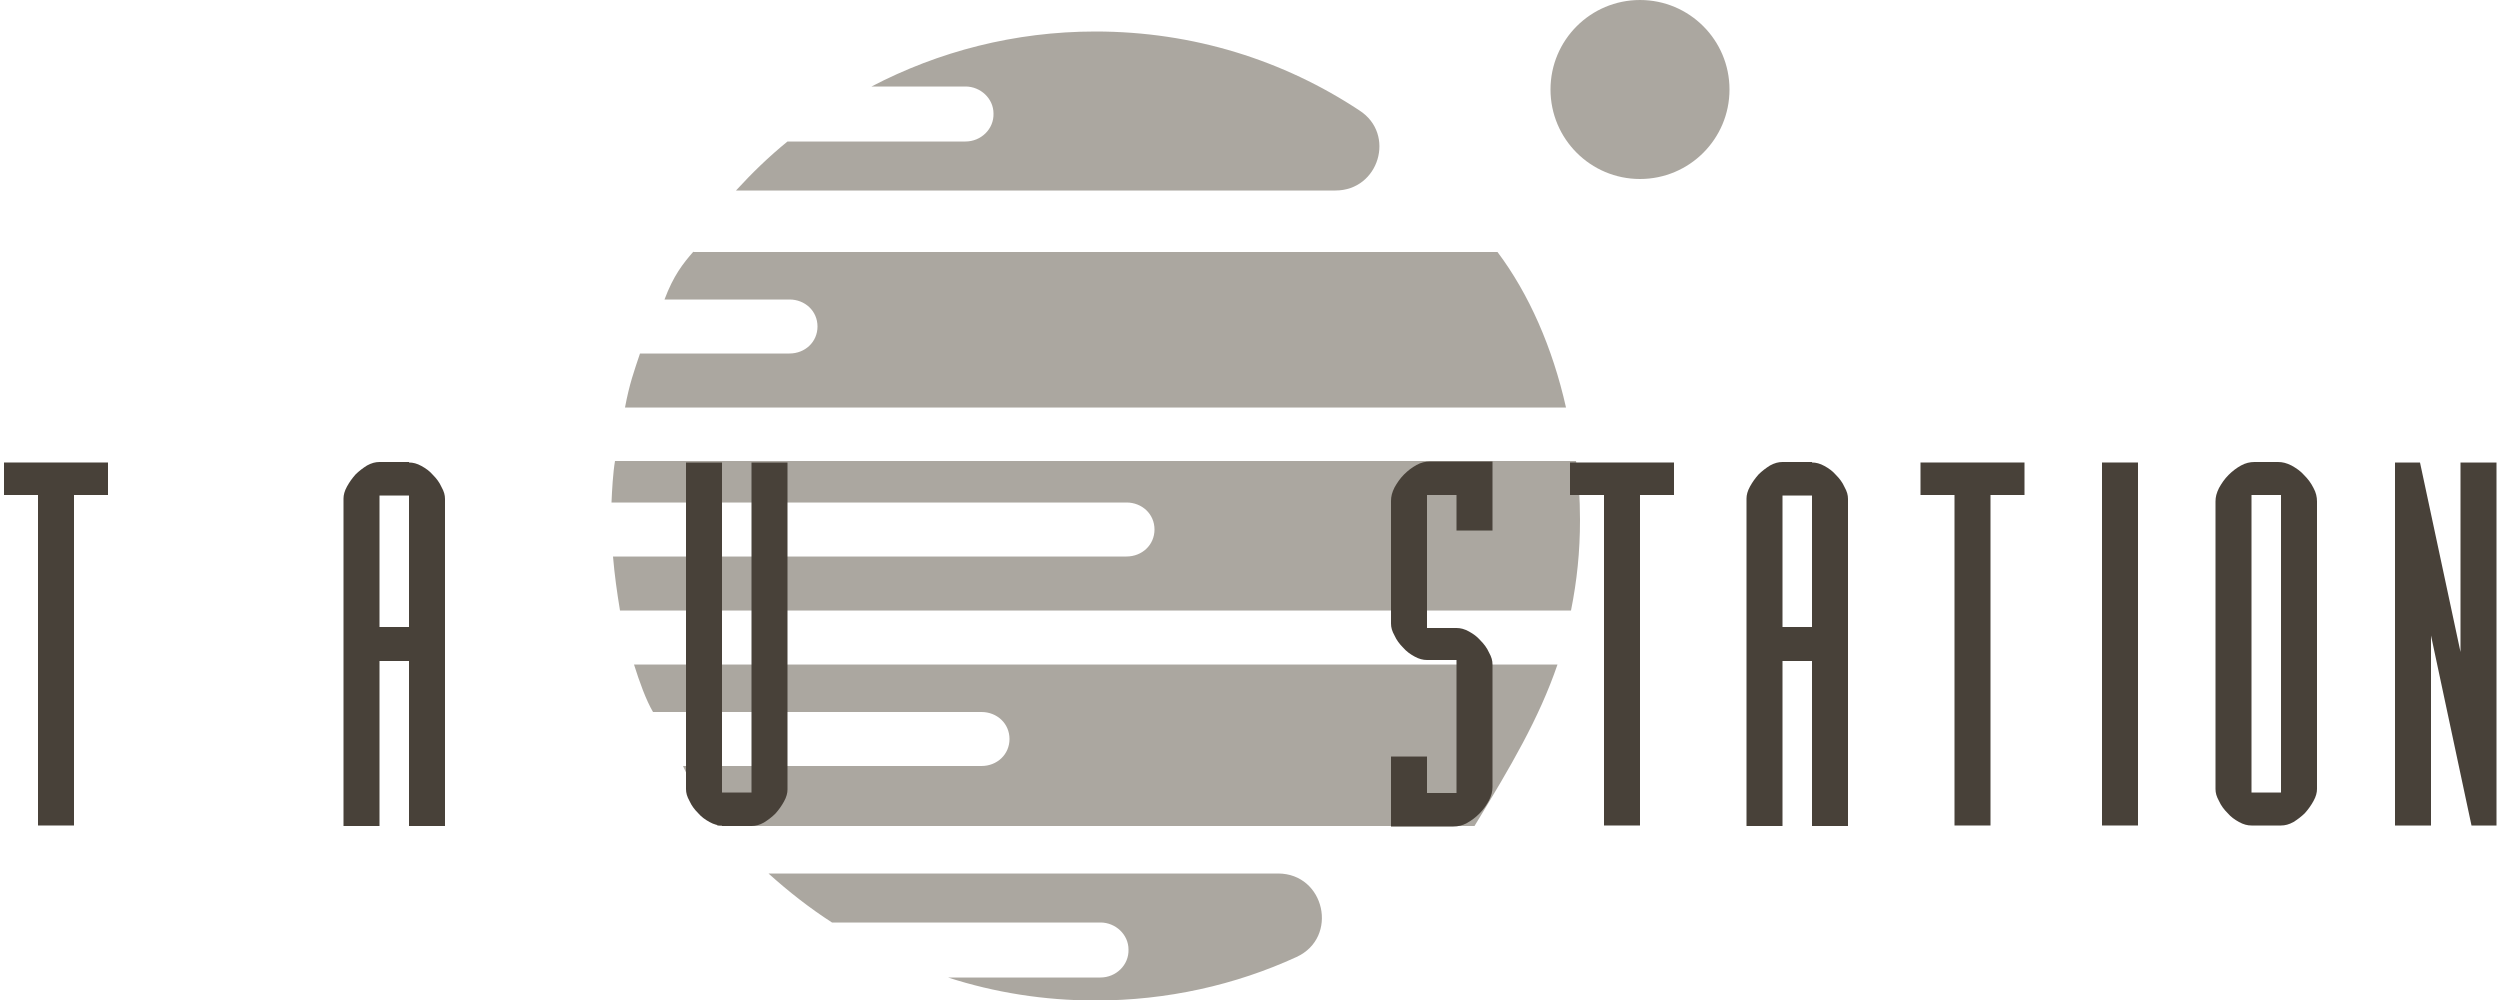 <svg xmlns="http://www.w3.org/2000/svg" xmlns:xlink="http://www.w3.org/1999/xlink" id="Layer_1" x="0" y="0" version="1.1" viewBox="0 0 500 200" xml:space="preserve" style="enable-background:new 0 0 500 200"><style type="text/css">.st0{fill:#aba7a0}.st1{fill:#484139}</style><g><g><g><circle cx="328" cy="17.9" r="17.9" class="st0"/><path d="M130.6,142.4h65.7c3.1,0,5.6,2.3,5.6,5.4c0,3.1-2.5,5.4-5.6,5.4h-59.7c2.1,4.8,4.4,7.2,6.9,12h151.4 c7.3-12,12.9-21.5,16.6-32.3H126.8C127.9,136.4,129.2,140,130.6,142.4z" class="st0"/><path d="M219.1,6.3c-16.2,0-31.4,4-44.8,11h18.8c3,0,5.6,2.4,5.6,5.4c0.1,3.1-2.5,5.6-5.6,5.6h-35.6 c-3.7,3-7.1,6.3-10.3,9.8h119.9c8.7,0,12.1-11.3,4.8-16C256.8,12.1,238.7,6.3,219.1,6.3z" class="st0"/><path d="M166.4,184.5h53.7c3,0,5.6,2.4,5.6,5.4c0.1,3.1-2.5,5.6-5.6,5.6h-30.5c9.3,3,19.2,4.6,29.5,4.6 c14.3,0,28-3.1,40.2-8.7c8.5-3.9,5.7-16.7-3.7-16.7H153.7C157.7,178.3,161.9,181.6,166.4,184.5z" class="st0"/><path d="M122.3,100.5h103c3.1,0,5.6,2.3,5.6,5.4s-2.5,5.4-5.6,5.4H122.6c0.3,3.6,0.8,7.2,1.4,10.8h190.2 c1.2-6,1.8-11.8,1.8-18.1c0-4.1-0.3-9.4-0.8-11.8H123C122.6,94.5,122.4,98.1,122.3,100.5z" class="st0"/><path d="M138.7,50.3c-2.1,2.4-4,4.8-5.8,9.6h25c3.1,0,5.6,2.3,5.6,5.4c0,3.1-2.5,5.4-5.6,5.4H128 c-1.2,3.6-2.1,6-3,10.8h188.2c-2.7-12-7.4-22.7-13.7-31.1H138.7z" class="st0"/></g></g><g><g><path d="M0.8,99v-6.5h20.8V99h-6.8v66.1H7.6V99H0.8z" class="st1"/><path d="M81.8,92.5c0.8,0,1.6,0.2,2.5,0.7c0.9,0.5,1.6,1,2.3,1.8c0.7,0.7,1.3,1.5,1.7,2.4c0.5,0.9,0.7,1.6,0.7,2.4 v65.4h-7.2v-33h-5.9v33h-7.2V99.7c0-0.7,0.2-1.5,0.7-2.4c0.5-0.9,1-1.6,1.7-2.4c0.7-0.7,1.5-1.3,2.3-1.8c0.9-0.5,1.7-0.7,2.5-0.7 H81.8z M75.9,125.4h5.9V99.1h-5.9V125.4z" class="st1"/><path d="M144.4,165.1c-0.8,0-1.6-0.2-2.5-0.7c-0.9-0.5-1.6-1-2.3-1.8c-0.7-0.7-1.3-1.5-1.7-2.4 c-0.5-0.9-0.7-1.6-0.7-2.4V92.5h7.2v66h5.9v-66h7.2v65.4c0,0.7-0.2,1.5-0.7,2.4c-0.5,0.9-1,1.6-1.7,2.4c-0.7,0.7-1.5,1.3-2.3,1.8 c-0.9,0.5-1.7,0.7-2.5,0.7H144.4z" class="st1"/></g><g><path d="M278.2,151.3h7.2v7.3h5.9V132h-5.9c-0.8,0-1.6-0.2-2.5-0.7c-0.9-0.5-1.6-1-2.3-1.8c-0.7-0.7-1.3-1.5-1.7-2.4 c-0.5-0.9-0.7-1.6-0.7-2.4v-24.5c0-0.9,0.2-1.7,0.7-2.7c0.5-0.9,1.1-1.8,1.9-2.6c0.8-0.8,1.6-1.4,2.5-1.9 c0.9-0.5,1.8-0.7,2.7-0.7h12.5v13.8h-7.2V99h-5.9v26.6h5.9c0.8,0,1.6,0.2,2.5,0.7c0.9,0.5,1.6,1,2.3,1.8c0.7,0.7,1.3,1.5,1.7,2.4 c0.5,0.9,0.7,1.6,0.7,2.4v24.5c0,0.9-0.2,1.7-0.7,2.7c-0.5,0.9-1.1,1.8-1.9,2.6c-0.8,0.8-1.6,1.4-2.5,1.9 c-0.9,0.5-1.8,0.7-2.7,0.7h-12.5V151.3z" class="st1"/><path d="M314,99v-6.5h20.8V99H328v66.1h-7.2V99H314z" class="st1"/><path d="M362.4,92.5c0.8,0,1.6,0.2,2.5,0.7c0.9,0.5,1.6,1,2.3,1.8c0.7,0.7,1.3,1.5,1.7,2.4c0.5,0.9,0.7,1.6,0.7,2.4 v65.4h-7.2v-33h-5.9v33h-7.2V99.7c0-0.7,0.2-1.5,0.7-2.4c0.5-0.9,1-1.6,1.7-2.4c0.7-0.7,1.5-1.3,2.3-1.8c0.9-0.5,1.7-0.7,2.5-0.7 H362.4z M356.5,125.4h5.9V99.1h-5.9V125.4z" class="st1"/><path d="M384.1,99v-6.5h20.8V99h-6.8v66.1h-7.2V99H384.1z" class="st1"/><path d="M427.6,165.1h-7.2V92.5h7.2V165.1z" class="st1"/><path d="M456.2,165.1h-5.9c-0.8,0-1.6-0.2-2.5-0.7c-0.9-0.5-1.6-1-2.3-1.8c-0.7-0.7-1.3-1.5-1.7-2.4 c-0.5-0.9-0.7-1.6-0.7-2.4v-57.5c0-0.9,0.2-1.7,0.7-2.7c0.5-0.9,1.1-1.8,1.9-2.6c0.8-0.8,1.6-1.4,2.5-1.9 c0.9-0.5,1.8-0.7,2.7-0.7h4.7c0.9,0,1.7,0.2,2.7,0.7c0.9,0.5,1.8,1.1,2.5,1.9c0.8,0.8,1.4,1.6,1.9,2.6c0.5,0.9,0.7,1.8,0.7,2.7 v57.5c0,0.7-0.2,1.5-0.7,2.4c-0.5,0.9-1,1.6-1.7,2.4c-0.7,0.7-1.5,1.3-2.3,1.8C457.8,164.9,457,165.1,456.2,165.1z M450.3,99 v59.5h5.9V99H450.3z" class="st1"/><path d="M484,92.5l8.1,37.9V92.5h7.2v72.6h-5l-8.1-38v38h-7.2V92.5H484z" class="st1"/></g></g></g></svg>